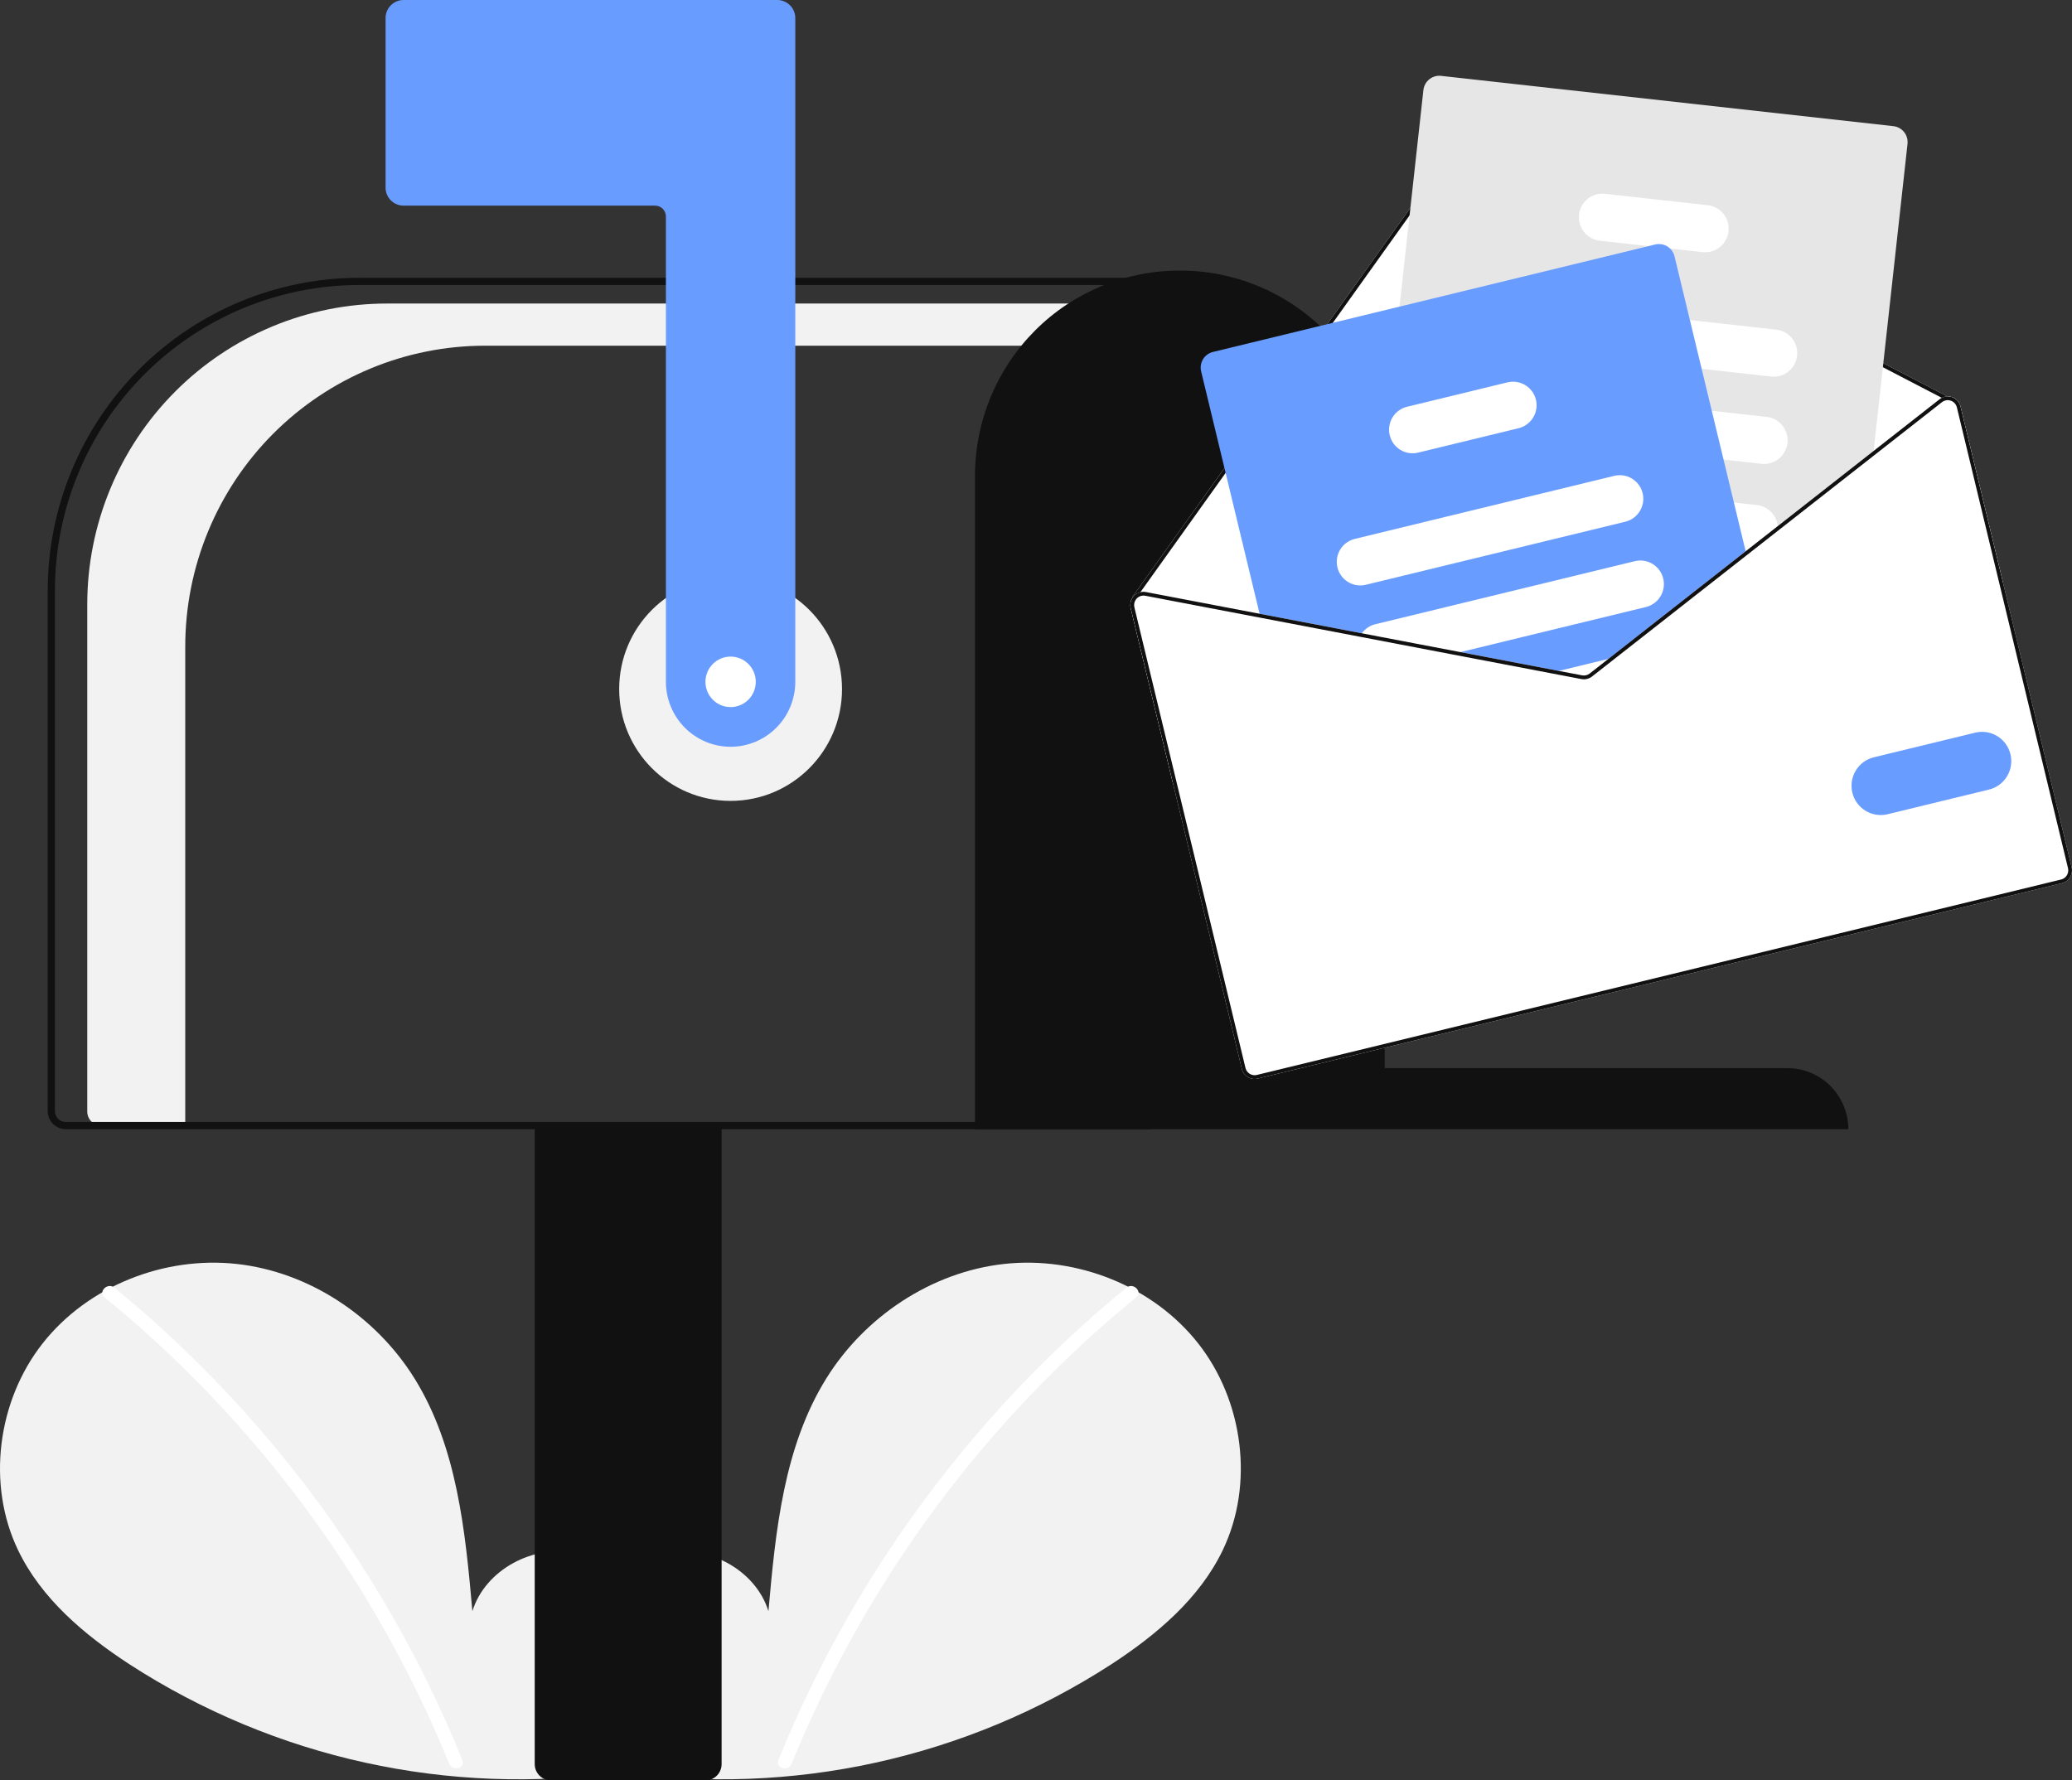 <svg width="256" height="220" viewBox="0 0 256 220" fill="none" xmlns="http://www.w3.org/2000/svg">
<rect x="0" y="0" width="256" height="220" fill="#333333" stroke="none"/>
<path d="M75.234 217.704C79.343 214.218 81.839 208.711 81.185 203.35C80.53 197.989 76.475 193.06 71.216 191.922C65.957 190.783 59.961 193.935 58.364 199.092C57.485 189.149 56.472 178.788 51.205 170.32C46.437 162.652 38.178 157.165 29.227 156.184C20.276 155.202 10.852 158.91 5.269 166.002C-0.313 173.095 -1.68 183.406 2.23 191.548C5.11 197.547 10.416 202.011 15.976 205.643C33.941 217.279 55.489 222.012 76.653 218.969" fill="#F2F2F2"/>
<path d="M14.121 159.115C21.507 165.154 28.282 171.909 34.35 179.28C43.845 190.778 51.529 203.669 57.134 217.504C57.544 218.513 55.911 218.952 55.506 217.954C51.941 209.207 47.532 200.831 42.34 192.948C34.245 180.632 24.326 169.628 12.927 160.313C12.084 159.624 13.285 158.432 14.121 159.115V159.115Z" fill="white"/>
<path d="M78.072 217.704C73.963 214.218 71.466 208.711 72.121 203.35C72.775 197.989 76.83 193.06 82.09 191.922C87.349 190.783 93.344 193.935 94.942 199.092C95.821 189.149 96.834 178.788 102.1 170.32C106.869 162.652 115.128 157.165 124.079 156.184C133.03 155.202 142.454 158.91 148.036 166.002C153.619 173.095 154.985 183.406 151.076 191.548C148.196 197.547 142.889 202.011 137.33 205.643C119.364 217.279 97.817 222.012 76.653 218.969" fill="#F2F2F2"/>
<path d="M139.185 159.115C131.799 165.154 125.024 171.909 118.956 179.28C109.461 190.778 101.777 203.669 96.172 217.504C95.762 218.513 97.394 218.952 97.8 217.954C106.97 195.469 121.609 175.652 140.379 160.313C141.222 159.624 140.021 158.432 139.185 159.115V159.115Z" fill="white"/>
<path d="M90.267 98.966C97.87 98.966 104.033 92.779 104.033 85.147C104.033 77.514 97.87 71.327 90.267 71.327C82.664 71.327 76.501 77.514 76.501 85.147C76.501 92.779 82.664 98.966 90.267 98.966Z" fill="#F2F2F2"/>
<path d="M47.823 37.508H142.666V42.718H59.931C55.066 42.718 50.249 43.679 45.755 45.548C41.261 47.417 37.177 50.156 33.737 53.609C30.298 57.063 27.569 61.162 25.708 65.674C23.846 70.186 22.888 75.022 22.888 79.905V139.088H12.51C12.051 139.088 11.611 138.905 11.287 138.58C10.963 138.254 10.78 137.812 10.78 137.352V74.696C10.78 69.812 11.738 64.977 13.6 60.465C15.462 55.953 18.19 51.853 21.63 48.4C25.07 44.947 29.153 42.208 33.648 40.339C38.142 38.47 42.959 37.508 47.823 37.508Z" fill="#F2F2F2"/>
<path d="M66.066 217.994V138.865H89.157V217.994C89.156 218.526 88.946 219.036 88.571 219.412C88.197 219.788 87.689 219.999 87.159 220H68.064C67.534 219.999 67.026 219.788 66.652 219.412C66.277 219.036 66.067 218.526 66.066 217.994Z" fill="#111111"/>
<path d="M5.896 137.305V72.962C5.907 62.719 9.966 52.898 17.18 45.655C24.395 38.412 34.177 34.338 44.38 34.327H142.222V139.534H8.116C7.527 139.534 6.963 139.299 6.547 138.881C6.131 138.463 5.896 137.896 5.896 137.305ZM141.334 35.218H44.38C34.413 35.23 24.856 39.21 17.808 46.286C10.76 53.361 6.795 62.955 6.784 72.962V137.305C6.784 137.66 6.925 138 7.174 138.251C7.424 138.501 7.763 138.642 8.116 138.643H141.334V35.218Z" fill="#111111"/>
<path d="M90.267 92.28C88.148 92.277 86.116 91.431 84.618 89.927C83.119 88.422 82.277 86.383 82.274 84.255V26.748C82.274 26.393 82.133 26.053 81.884 25.802C81.634 25.552 81.295 25.411 80.942 25.41H49.858C49.269 25.41 48.705 25.175 48.288 24.757C47.872 24.339 47.638 23.772 47.638 23.181V2.229C47.638 1.638 47.872 1.071 48.288 0.654C48.705 0.236 49.269 0.001 49.858 0H96.04C96.629 0.001 97.193 0.236 97.609 0.654C98.025 1.071 98.26 1.638 98.26 2.229V84.255C98.258 86.383 97.415 88.422 95.917 89.927C94.418 91.431 92.386 92.277 90.267 92.28Z" fill="#699CFF"/>
<path d="M145.775 33.435C152.474 33.42 158.904 36.079 163.651 40.824C168.398 45.569 171.072 52.014 171.086 58.739V131.987H220.821C222.819 131.983 224.737 132.776 226.152 134.191C227.568 135.606 228.366 137.528 228.37 139.534H120.463V58.739C120.477 52.014 123.152 45.569 127.899 40.824C132.646 36.079 139.076 33.42 145.775 33.435Z" fill="#111111"/>
<path d="M139.701 75.147L144.942 96.882L247.467 71.966L242.226 50.231C242.163 49.965 242.034 49.72 241.851 49.517C241.668 49.315 241.437 49.163 241.179 49.074C240.989 49.007 240.788 48.976 240.587 48.984L181.323 18.179C180.976 18.001 180.576 17.953 180.197 18.045C179.818 18.137 179.484 18.361 179.255 18.678L150.693 58.663L139.926 73.741C139.906 73.767 139.893 73.798 139.886 73.83C139.879 73.862 139.879 73.895 139.886 73.927C139.667 74.294 139.601 74.732 139.701 75.147Z" fill="white"/>
<path d="M139.886 73.927C139.891 73.956 139.902 73.983 139.917 74.007C139.933 74.031 139.953 74.052 139.976 74.068C140.004 74.088 140.036 74.101 140.069 74.107C140.102 74.114 140.136 74.114 140.169 74.106C140.222 74.092 140.269 74.059 140.301 74.014L140.338 73.963L140.899 73.176L151.081 58.926L179.634 18.95C179.797 18.724 180.036 18.563 180.306 18.498C180.577 18.433 180.862 18.468 181.109 18.595L239.914 49.162L240.442 49.437C240.463 49.446 240.485 49.453 240.507 49.46C240.547 49.453 240.588 49.449 240.628 49.448C240.683 49.43 240.729 49.391 240.757 49.339C240.771 49.312 240.78 49.282 240.783 49.252C240.786 49.221 240.782 49.19 240.773 49.161C240.764 49.132 240.75 49.104 240.73 49.081C240.711 49.057 240.687 49.038 240.66 49.023L240.587 48.984L181.323 18.179C180.975 18.001 180.576 17.953 180.197 18.045C179.818 18.137 179.484 18.361 179.255 18.678L150.693 58.663L139.926 73.741C139.906 73.767 139.892 73.798 139.886 73.83C139.879 73.862 139.879 73.895 139.886 73.927Z" fill="#111111"/>
<path d="M170.678 76.144L172.96 76.398L189.897 78.281L201.126 79.529L201.789 79.603L215.8 68.617L216.337 68.196L219.646 65.601L231.42 56.371L231.491 55.722L235.678 17.779C235.735 17.256 235.584 16.732 235.257 16.322C234.93 15.912 234.454 15.648 233.933 15.589L178.046 9.374C177.525 9.317 177.004 9.469 176.595 9.798C176.186 10.126 175.924 10.604 175.865 11.126L172.912 37.89L171.273 52.729L169.808 66.004L169.129 72.169L168.931 73.955C168.874 74.477 169.026 75.001 169.354 75.411C169.681 75.822 170.157 76.085 170.678 76.144Z" fill="#E6E6E6"/>
<path d="M186.036 42.884L210.244 45.576L218.83 46.53C219.209 46.572 219.592 46.539 219.958 46.432C220.325 46.326 220.666 46.148 220.964 45.908C221.262 45.669 221.51 45.373 221.694 45.038C221.877 44.703 221.994 44.334 222.036 43.953C222.078 43.573 222.044 43.188 221.938 42.82C221.832 42.453 221.655 42.109 221.416 41.81C221.178 41.512 220.883 41.263 220.549 41.078C220.215 40.894 219.848 40.777 219.469 40.735L208.791 39.548L186.677 37.086C185.911 37.001 185.143 37.225 184.542 37.708C183.94 38.191 183.555 38.895 183.47 39.663C183.385 40.432 183.607 41.203 184.089 41.807C184.57 42.411 185.27 42.798 186.036 42.884Z" fill="white"/>
<path d="M184.657 53.635C184.72 53.646 184.782 53.657 184.846 53.663L212.948 56.789L217.64 57.312C218.406 57.397 219.174 57.173 219.776 56.689C220.377 56.206 220.762 55.502 220.847 54.734C220.932 53.965 220.709 53.194 220.227 52.59C219.746 51.986 219.045 51.599 218.279 51.514L211.495 50.761L189.234 48.284L185.487 47.868C184.738 47.784 183.986 47.996 183.39 48.458C182.793 48.921 182.399 49.599 182.292 50.348C182.184 51.097 182.37 51.858 182.812 52.472C183.253 53.085 183.915 53.502 184.657 53.635V53.635Z" fill="white"/>
<path d="M181.477 63.168C181.707 63.552 182.022 63.877 182.398 64.119C182.774 64.361 183.2 64.512 183.644 64.561L195.162 65.842L215.676 68.124L215.681 68.123L216.337 68.196L219.646 65.601C219.667 65.404 219.667 65.206 219.647 65.008C219.577 64.347 219.284 63.728 218.817 63.256C218.35 62.784 217.736 62.486 217.077 62.412L214.227 62.094L202.923 60.838L194.789 59.933L184.282 58.764C183.744 58.704 183.2 58.797 182.711 59.031C182.222 59.266 181.808 59.633 181.516 60.091C181.225 60.549 181.066 61.08 181.059 61.624C181.052 62.167 181.197 62.702 181.477 63.168L181.477 63.168Z" fill="white"/>
<path d="M197.655 29.743L203.679 30.413L206.339 30.71L210.358 31.156C211.124 31.241 211.892 31.017 212.493 30.534C213.095 30.05 213.48 29.347 213.565 28.578C213.649 27.809 213.426 27.038 212.945 26.434C212.463 25.831 211.762 25.444 210.997 25.359L198.297 23.948C197.531 23.862 196.763 24.085 196.162 24.569C195.56 25.052 195.174 25.755 195.089 26.523C195.004 27.292 195.227 28.063 195.708 28.667C196.189 29.271 196.89 29.658 197.655 29.743V29.743Z" fill="white"/>
<path d="M148.402 45.886L155.746 76.34L168.002 78.68L179.34 80.847L191.504 83.171L195.391 83.913C195.619 83.956 195.853 83.95 196.078 83.896C196.303 83.841 196.514 83.739 196.697 83.596L199.815 81.151L201.789 79.603L215.8 68.617L206.891 31.672C206.803 31.305 206.612 30.97 206.339 30.709C206.1 30.479 205.807 30.312 205.487 30.225C205.166 30.138 204.83 30.133 204.507 30.212L149.857 43.493C149.348 43.617 148.909 43.939 148.636 44.387C148.363 44.836 148.279 45.375 148.402 45.886Z" fill="#699CFF"/>
<path d="M165.241 70.114C165.423 70.865 165.894 71.513 166.551 71.916C167.209 72.319 167.999 72.443 168.747 72.262L200.815 64.468C201.563 64.285 202.208 63.812 202.609 63.152C203.01 62.493 203.134 61.7 202.954 60.949C202.946 60.911 202.936 60.874 202.923 60.839C202.718 60.114 202.242 59.497 201.594 59.117C200.946 58.737 200.177 58.624 199.448 58.801L167.38 66.594C166.632 66.776 165.987 67.25 165.585 67.91C165.184 68.57 165.06 69.362 165.241 70.114Z" fill="white"/>
<path d="M168.002 78.68L179.34 80.847L203.357 75.01C204.105 74.828 204.751 74.355 205.153 73.695C205.554 73.035 205.677 72.242 205.496 71.49C205.315 70.739 204.844 70.09 204.186 69.688C203.529 69.285 202.739 69.161 201.99 69.343L169.923 77.136C169.252 77.297 168.662 77.695 168.258 78.255C168.161 78.389 168.075 78.531 168.002 78.68Z" fill="white"/>
<path d="M191.504 83.171L195.391 83.913C195.619 83.956 195.853 83.95 196.078 83.896C196.303 83.841 196.514 83.739 196.697 83.596L199.815 81.151L191.504 83.171Z" fill="white"/>
<path d="M171.702 53.784C171.884 54.535 172.355 55.183 173.013 55.586C173.67 55.989 174.46 56.113 175.209 55.932L187.629 52.913C188.377 52.73 189.022 52.257 189.424 51.597C189.825 50.937 189.949 50.145 189.769 49.393C189.672 48.989 189.489 48.611 189.233 48.285C188.89 47.844 188.427 47.511 187.9 47.327C187.373 47.142 186.805 47.114 186.262 47.245L173.842 50.264C173.093 50.446 172.447 50.919 172.046 51.579C171.645 52.239 171.521 53.032 171.702 53.784V53.784Z" fill="white"/>
<path d="M179.339 80.847L191.506 83.171L195.391 83.914C195.619 83.957 195.853 83.951 196.077 83.896C196.302 83.841 196.513 83.739 196.696 83.597L199.816 81.151L198.721 81.418L196.41 83.228C196.279 83.33 196.129 83.402 195.968 83.441C195.807 83.481 195.64 83.485 195.478 83.454L192.601 82.905L180.434 80.581L179.339 80.847ZM215.68 68.124L215.799 68.616L216.338 68.195L215.68 68.124ZM179.339 80.847L191.506 83.171L195.391 83.914C195.619 83.957 195.853 83.951 196.077 83.896C196.302 83.841 196.513 83.739 196.696 83.597L199.816 81.151L198.721 81.418L196.41 83.228C196.279 83.33 196.129 83.402 195.968 83.441C195.807 83.481 195.64 83.485 195.478 83.454L192.601 82.905L180.434 80.581L179.339 80.847ZM179.339 80.847L191.506 83.171L195.391 83.914C195.619 83.957 195.853 83.951 196.077 83.896C196.302 83.841 196.513 83.739 196.696 83.597L199.816 81.151L198.721 81.418L196.41 83.228C196.279 83.33 196.129 83.402 195.968 83.441C195.807 83.481 195.64 83.485 195.478 83.454L192.601 82.905L180.434 80.581L179.339 80.847ZM139.701 75.147L153.43 132.079C153.531 132.5 153.795 132.863 154.164 133.088C154.532 133.314 154.974 133.384 155.393 133.282L254.757 109.134C255.176 109.032 255.537 108.767 255.762 108.398C255.986 108.028 256.056 107.584 255.955 107.163L242.226 50.23C242.163 49.965 242.034 49.719 241.851 49.517C241.668 49.315 241.437 49.162 241.179 49.074C240.989 49.007 240.788 48.976 240.587 48.984C240.352 48.991 240.122 49.052 239.914 49.162C239.819 49.207 239.728 49.264 239.645 49.33L231.49 55.722L219.647 65.01L215.679 68.121L215.68 68.124L215.677 68.125L201.127 79.528L198.721 81.418L196.41 83.228C196.279 83.33 196.129 83.402 195.968 83.441C195.807 83.481 195.64 83.485 195.478 83.454L192.601 82.905L180.434 80.581L168.257 78.256L141.586 73.16C141.359 73.115 141.124 73.12 140.899 73.175C140.596 73.25 140.32 73.41 140.105 73.637C140.023 73.726 139.949 73.824 139.886 73.927C139.667 74.293 139.601 74.732 139.701 75.147ZM179.339 80.847L191.506 83.171L195.391 83.914C195.619 83.957 195.853 83.951 196.077 83.896C196.302 83.841 196.513 83.739 196.696 83.597L199.816 81.151L198.721 81.418L196.41 83.228C196.279 83.33 196.129 83.402 195.968 83.441C195.807 83.481 195.64 83.485 195.478 83.454L192.601 82.905L180.434 80.581L179.339 80.847ZM179.339 80.847L191.506 83.171L195.391 83.914C195.619 83.957 195.853 83.951 196.077 83.896C196.302 83.841 196.513 83.739 196.696 83.597L199.816 81.151L198.721 81.418L196.41 83.228C196.279 83.33 196.129 83.402 195.968 83.441C195.807 83.481 195.64 83.485 195.478 83.454L192.601 82.905L180.434 80.581L179.339 80.847ZM179.339 80.847L191.506 83.171L195.391 83.914C195.619 83.957 195.853 83.951 196.077 83.896C196.302 83.841 196.513 83.739 196.696 83.597L199.816 81.151L198.721 81.418L196.41 83.228C196.279 83.33 196.129 83.402 195.968 83.441C195.807 83.481 195.64 83.485 195.478 83.454L192.601 82.905L180.434 80.581L179.339 80.847Z" fill="white"/>
<path d="M179.339 80.847L191.506 83.171L195.391 83.914C195.619 83.957 195.853 83.951 196.077 83.896C196.302 83.841 196.513 83.739 196.696 83.597L199.816 81.151L198.721 81.418L196.41 83.228C196.279 83.33 196.129 83.402 195.968 83.441C195.807 83.481 195.64 83.485 195.478 83.454L192.601 82.905L180.434 80.581L179.339 80.847ZM215.68 68.124L215.799 68.616L216.338 68.195L215.68 68.124ZM179.339 80.847L191.506 83.171L195.391 83.914C195.619 83.957 195.853 83.951 196.077 83.896C196.302 83.841 196.513 83.739 196.696 83.597L199.816 81.151L198.721 81.418L196.41 83.228C196.279 83.33 196.129 83.402 195.968 83.441C195.807 83.481 195.64 83.485 195.478 83.454L192.601 82.905L180.434 80.581L179.339 80.847ZM179.339 80.847L191.506 83.171L195.391 83.914C195.619 83.957 195.853 83.951 196.077 83.896C196.302 83.841 196.513 83.739 196.696 83.597L199.816 81.151L198.721 81.418L196.41 83.228C196.279 83.33 196.129 83.402 195.968 83.441C195.807 83.481 195.64 83.485 195.478 83.454L192.601 82.905L180.434 80.581L179.339 80.847ZM140.339 73.963L140.399 74.008C140.409 73.991 140.427 73.976 140.44 73.959C140.574 73.819 140.742 73.714 140.927 73.654C141.111 73.594 141.308 73.581 141.499 73.617L168.003 78.678L179.339 80.847L191.506 83.171L195.391 83.914C195.619 83.957 195.853 83.951 196.077 83.896C196.302 83.841 196.513 83.739 196.696 83.597L199.816 81.151L198.721 81.418L196.41 83.228C196.279 83.33 196.129 83.402 195.968 83.441C195.807 83.481 195.64 83.485 195.478 83.454L192.601 82.905L180.434 80.581L168.257 78.256L141.586 73.16C141.359 73.115 141.124 73.12 140.899 73.175L140.339 73.963ZM139.701 75.147L153.43 132.079C153.531 132.5 153.795 132.863 154.164 133.088C154.532 133.314 154.974 133.384 155.393 133.282L254.757 109.134C255.176 109.032 255.537 108.767 255.762 108.398C255.986 108.028 256.056 107.584 255.955 107.163L242.226 50.23C242.163 49.965 242.034 49.719 241.851 49.517C241.668 49.315 241.437 49.162 241.179 49.074C240.989 49.007 240.788 48.976 240.587 48.984C240.352 48.991 240.122 49.052 239.914 49.162C239.819 49.207 239.728 49.264 239.645 49.33L231.49 55.722L219.647 65.01L215.679 68.121L215.68 68.124L215.677 68.125L201.127 79.528L198.721 81.418L196.41 83.228C196.279 83.33 196.129 83.402 195.968 83.441C195.807 83.481 195.64 83.485 195.478 83.454L192.601 82.905L180.434 80.581L168.257 78.256L141.586 73.16C141.359 73.115 141.124 73.12 140.899 73.175C140.596 73.25 140.32 73.41 140.105 73.637C140.023 73.726 139.949 73.824 139.886 73.927C139.667 74.293 139.601 74.732 139.701 75.147ZM140.154 75.037C140.113 74.869 140.111 74.694 140.146 74.525C140.182 74.356 140.254 74.197 140.359 74.06C140.368 74.04 140.382 74.022 140.399 74.008C140.409 73.991 140.427 73.976 140.44 73.959C140.574 73.819 140.742 73.714 140.927 73.654C141.111 73.594 141.308 73.581 141.499 73.617L168.003 78.678L179.339 80.847L191.506 83.171L195.391 83.914C195.619 83.957 195.853 83.951 196.077 83.896C196.302 83.841 196.513 83.739 196.696 83.597L199.816 81.151L201.79 79.604L215.799 68.616L216.338 68.194L219.645 65.601L231.421 56.369L239.934 49.695C240.063 49.593 240.213 49.521 240.372 49.482C240.417 49.471 240.462 49.464 240.508 49.46C240.547 49.452 240.588 49.449 240.628 49.448C240.764 49.447 240.9 49.469 241.028 49.514C241.212 49.578 241.376 49.687 241.507 49.831C241.638 49.975 241.73 50.15 241.777 50.34L255.505 107.272C255.542 107.421 255.548 107.576 255.524 107.728C255.501 107.88 255.448 108.025 255.368 108.156C255.288 108.287 255.184 108.401 255.06 108.492C254.937 108.582 254.796 108.647 254.648 108.683L155.284 132.831C154.985 132.903 154.669 132.853 154.406 132.692C154.143 132.53 153.954 132.27 153.882 131.969L140.154 75.037ZM179.339 80.847L191.506 83.171L195.391 83.914C195.619 83.957 195.853 83.951 196.077 83.896C196.302 83.841 196.513 83.739 196.696 83.597L199.816 81.151L198.721 81.418L196.41 83.228C196.279 83.33 196.129 83.402 195.968 83.441C195.807 83.481 195.64 83.485 195.478 83.454L192.601 82.905L180.434 80.581L179.339 80.847ZM179.339 80.847L191.506 83.171L195.391 83.914C195.619 83.957 195.853 83.951 196.077 83.896C196.302 83.841 196.513 83.739 196.696 83.597L199.816 81.151L198.721 81.418L196.41 83.228C196.279 83.33 196.129 83.402 195.968 83.441C195.807 83.481 195.64 83.485 195.478 83.454L192.601 82.905L180.434 80.581L179.339 80.847ZM179.339 80.847L191.506 83.171L195.391 83.914C195.619 83.957 195.853 83.951 196.077 83.896C196.302 83.841 196.513 83.739 196.696 83.597L199.816 81.151L198.721 81.418L196.41 83.228C196.279 83.33 196.129 83.402 195.968 83.441C195.807 83.481 195.64 83.485 195.478 83.454L192.601 82.905L180.434 80.581L179.339 80.847Z" fill="#111111"/>
<path d="M228.859 97.949C228.636 97.016 228.789 96.032 229.287 95.213C229.785 94.394 230.586 93.806 231.515 93.579L244.056 90.532C244.984 90.31 245.962 90.466 246.776 90.966C247.589 91.466 248.172 92.27 248.396 93.201C248.621 94.132 248.469 95.114 247.973 95.932C247.478 96.751 246.679 97.339 245.753 97.567L233.212 100.615C232.282 100.84 231.302 100.685 230.486 100.185C229.671 99.686 229.085 98.881 228.859 97.949Z" fill="#699CFF"/>
<path d="M90.267 87.376C91.984 87.376 93.376 85.979 93.376 84.255C93.376 82.532 91.984 81.135 90.267 81.135C88.55 81.135 87.159 82.532 87.159 84.255C87.159 85.979 88.55 87.376 90.267 87.376Z" fill="white"/>
</svg>
